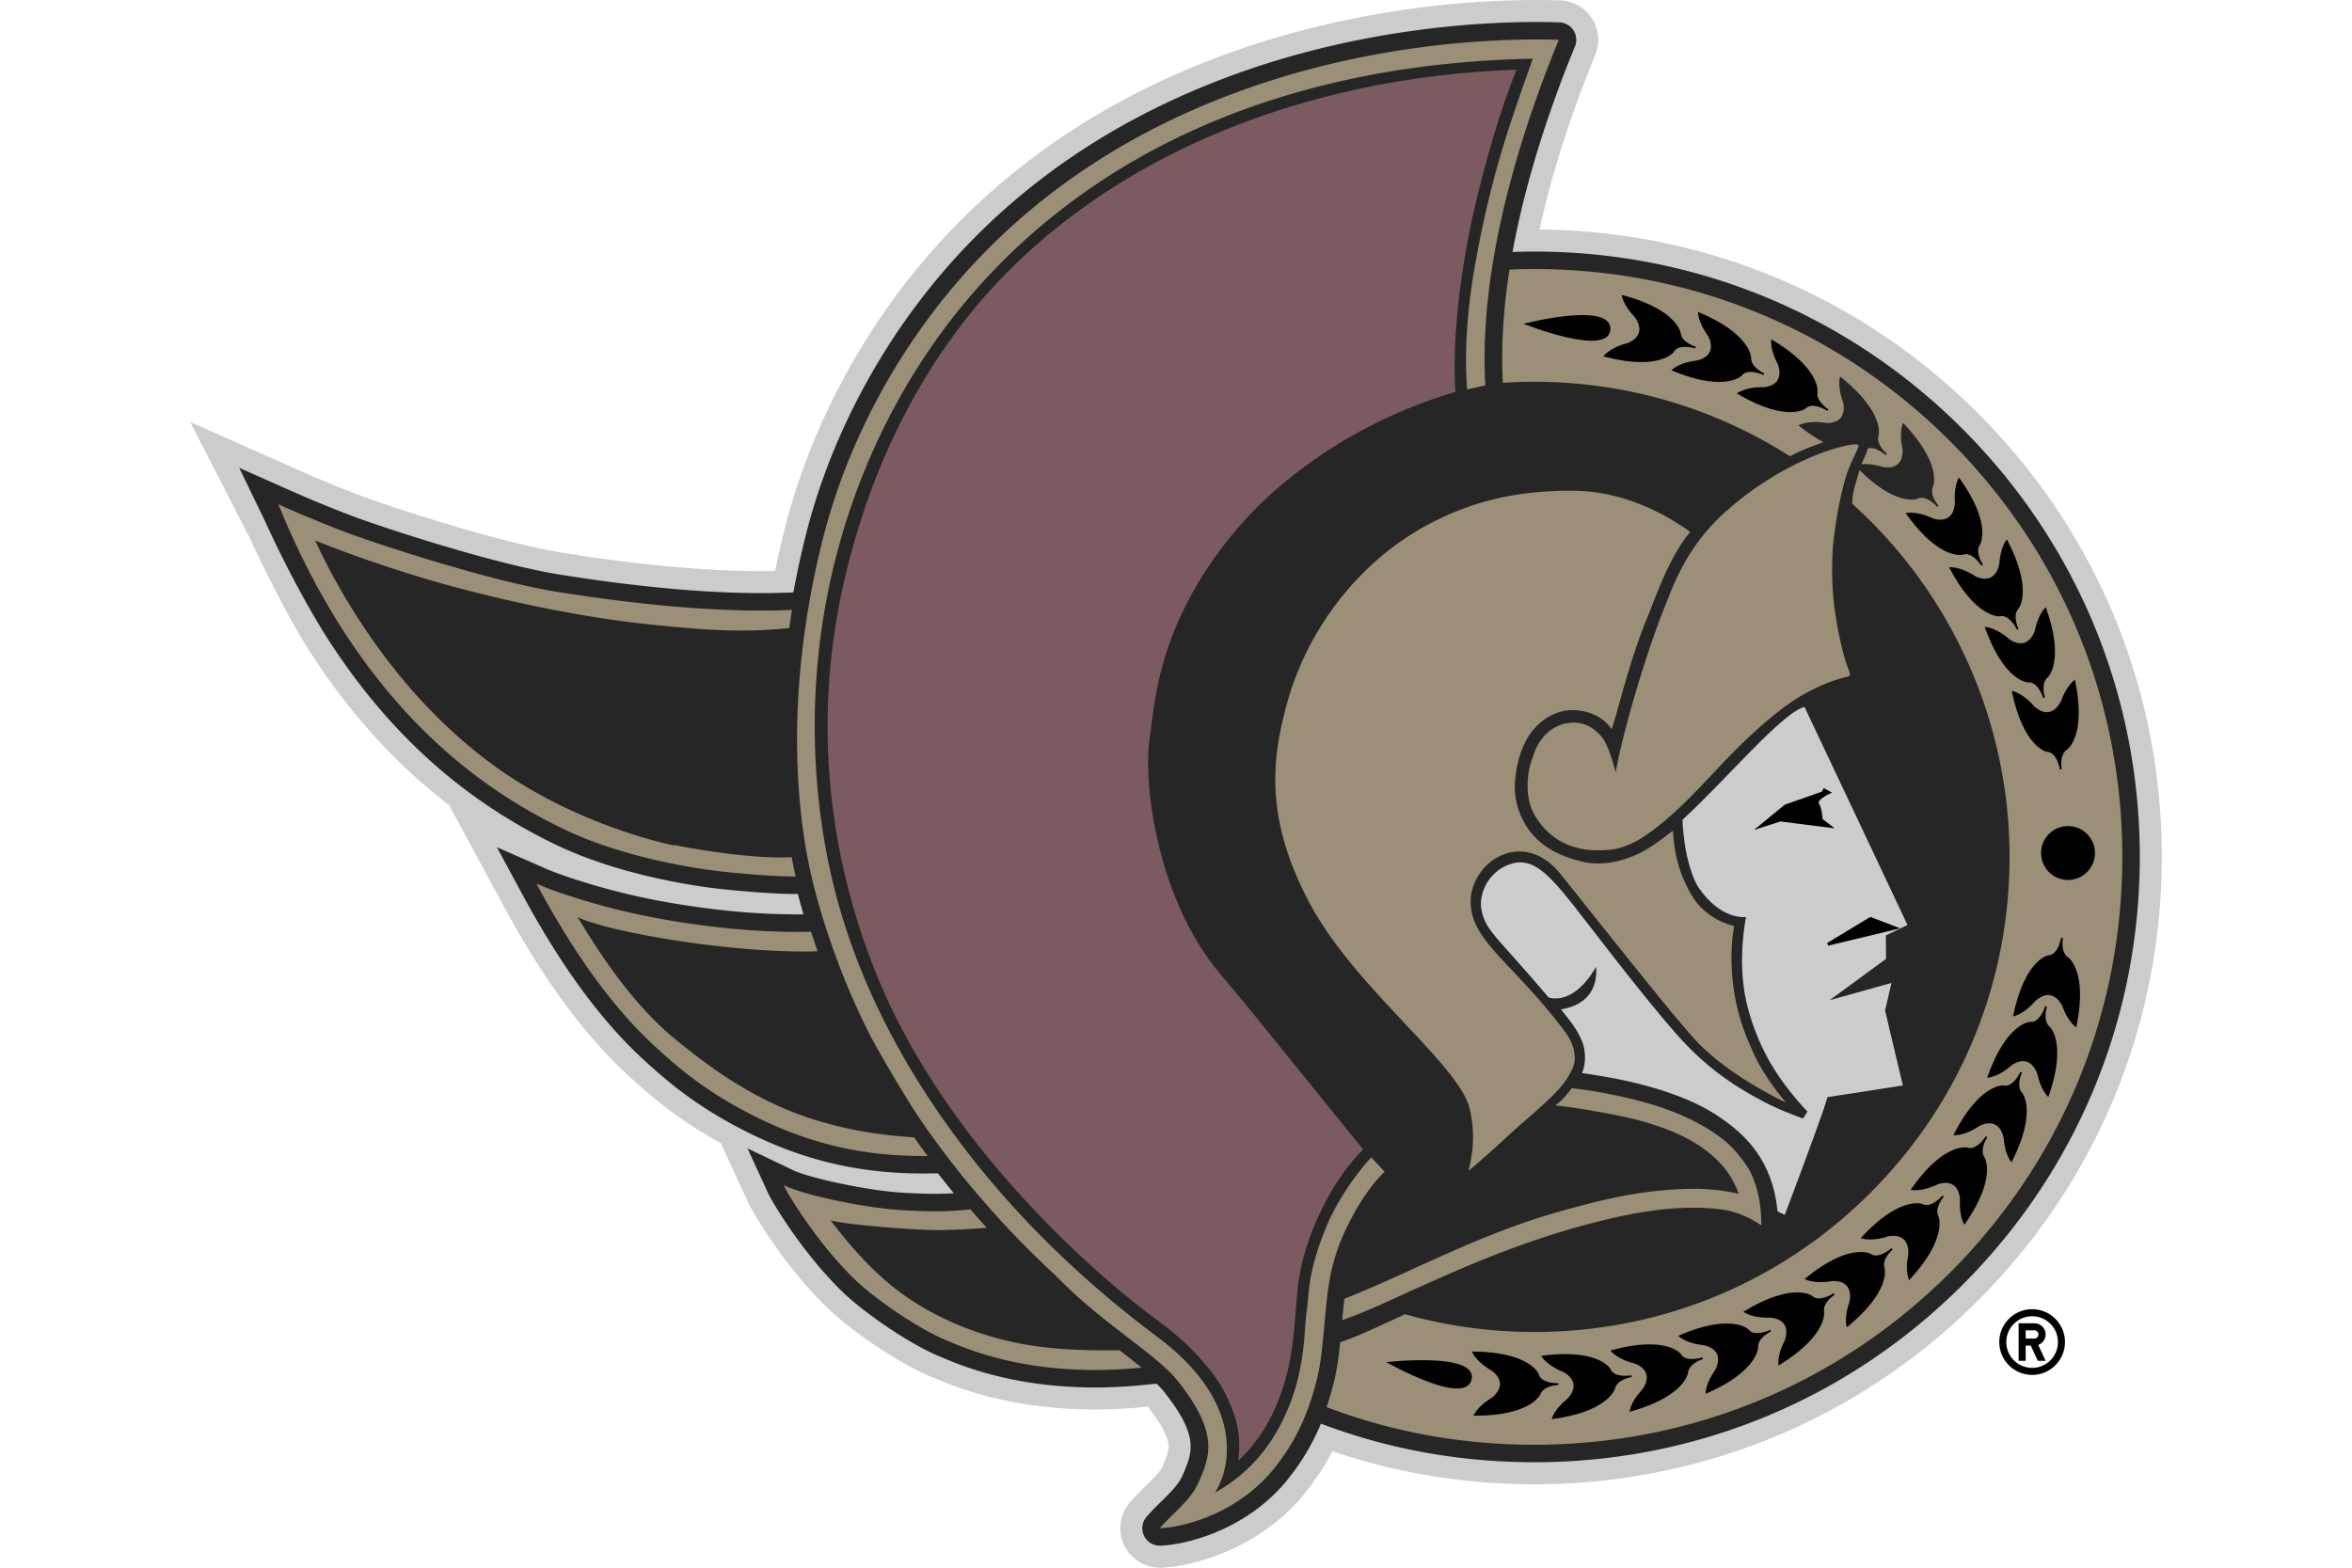 <?xml version="1.0" encoding="UTF-8" standalone="no"?>
<svg
   viewBox="0 0 960 640"
   id="team-9-20202021-light"
   version="1.1"
   xmlns="http://www.w3.org/2000/svg">
  <defs
     id="defs63" />
  <path
     fill="#FFF"
     d="M807.358 168.725c-47.88-47.875-111.376-74.466-178.997-75.003 4.87-22.296 12.45-46.097 22.62-70.942l.187-.469a16.124 16.124 0 00-1.453-14.892A16.134 16.134 0 00636.654.14l-.474-.011A326.394 326.394 0 00626.999 0c-25.356 0-75.93 3.023-129.77 23.285-56.891 21.407-102.393 55.928-135.253 102.61-13.545 19.246-31.796 50.563-41.812 90.46a376.57 376.57 0 00-3.806 16.738c-1.868.038-3.747.054-5.631.054-22.482 0-49.552-2.48-80.443-7.388-27.442-4.364-73.145-19.65-82.965-23.365a482.88 482.88 0 01-21.29-8.654l-8.291-3.662-40.11-17.809 24.1 46.954c9.373 19.986 17.936 36.177 24.233 46.012 16.403 25.612 35.356 46.608 57.348 63.422l21.929 40.61c12.9 23.924 25.973 43.052 39.955 58.487 7.781 8.585 16.393 16.122 22.242 20.928 8.058 6.626 17.063 12.678 26.771 17.984l11.422 24.77c1.203 2.598 13.253 23.86 31.078 41.52 11.506 11.4 31.875 24.393 42.887 28.895l1.357.57c8.389 3.555 30.668 12.992 66.136 12.992 6.558 0 13.45-.357 20.491-1.054l.895-.09c5.311 6.754 8.08 11.8 8.462 15.402.282 2.592-.702 4.998-2.618 9.325-1.006 2.028-3.566 4.55-6.53 7.473l-.118.117c-1.767 1.746-3.773 3.726-5.732 5.919l-.57.638a16.06 16.06 0 00-2.485 17.788c2.682 5.508 8.372 9.069 14.498 9.069.335 0 .67-.01 1.016-.027l.847-.058c12.827-.804 39.305-8.043 57.173-30.088 4.481-5.53 8.255-11.272 11.411-17.393 26.26 8.957 53.947 13.497 82.438 13.497 68.409 0 132.719-26.644 181.094-75.013 48.37-48.38 75.014-112.69 75.014-181.1 0-68.403-26.644-132.718-75.014-181.093"
     id="path2"
     style="fill:#cccccc;fill-opacity:1" />
  <path
     fill="#010101"
     d="M801.004 175.079c-46.678-46.677-108.731-72.38-174.745-72.38-2.9 0-5.892.065-8.899.171 5.631-30.838 15.914-60.542 25.293-83.47l.186-.463a7.117 7.117 0 00-.639-6.59 7.142 7.142 0 00-5.78-3.225l-.49-.01a309.212 309.212 0 00-8.93-.129c-24.744 0-74.099 2.954-126.604 22.711-55.172 20.758-99.268 54.193-131.069 99.374-13.109 18.618-30.769 48.913-40.45 87.474a369.252 369.252 0 00-5.056 23.29l-.868.038c-3.986.175-8.1.266-12.225.266-22.956 0-50.499-2.523-81.858-7.5-28.113-4.47-74.727-20.054-84.733-23.838a502.41 502.41 0 01-24.51-10.05l-3.8-1.68-18.197-8.086 10.538 21.769c9.017 19.778 18.847 37.464 25.362 47.64 24.541 38.322 54.964 65.897 93.003 84.296 22.471 10.869 48.514 15.654 62.038 17.538 10.128 1.41 27.383 2.74 35.505 2.74h.011l1.565-.015c.708 2.74 1.48 5.524 2.31 8.345-.485 0-.969.005-1.448.005-15.499 0-29.454-1.112-46.672-3.714-14.248-2.156-27.56-5.174-40.695-9.213-5.663-1.746-11.565-3.652-16.414-5.775l-19.922-8.73 10.331 19.135c12.56 23.275 25.223 41.829 38.71 56.715 7.414 8.18 15.669 15.403 21.29 20.023 7.791 6.408 16.53 12.252 25.973 17.372 25.488 13.801 49.498 19.96 77.84 19.96.361 0 .728-.006 1.101-.011l4.78-.043a378.895 378.895 0 006.482 8.106c-2.618.17-5.088.245-7.76.245-3.683 0-7.893-.15-13.242-.463-14.365-.846-38.007-6.03-44.511-9.133l-18.713-8.958 8.69 18.847c1.065 2.288 12.615 22.428 29.253 38.912 10.448 10.346 29.778 22.8 40.035 26.99l1.389.585c7.925 3.358 28.985 12.278 62.623 12.278h.005c6.265 0 12.854-.34 19.597-1.01l5.381-.538c1.24 1.213 2.326 2.39 3.225 3.523 14.318 18.107 11.507 24.605 7.18 34.372-1.65 3.465-4.769 6.536-8.377 10.097l-.106.106c-1.762 1.74-3.583 3.534-5.355 5.52l-.57.633a7.133 7.133 0 005.318 11.885c.149 0 .298 0 .452-.011l.846-.059c11.364-.708 34.846-7.153 50.755-26.777 6.45-7.957 10.703-15.7 13.705-22.97 27.548 10.447 56.859 15.748 87.122 15.748 66.008 0 128.067-25.707 174.744-72.384s72.379-108.737 72.379-174.74c0-66.008-25.702-128.067-72.38-174.744"
     id="path4"
     style="fill:#262626;fill-opacity:1" />
  <path
     fill="#B9975B"
     d="M866.25 349.82c0 64.103-24.962 124.369-70.293 169.7-45.325 45.325-105.59 70.292-169.693 70.292-29.518 0-58.014-5.173-84.79-15.355 1.154-3.428 2.085-6.733 2.884-9.862 1.32-5.152 2.06-10.762 2.656-16.67 2.48-.74 5.838-1.985 12.513-4.987 7.92-3.566 13.108-6.03 13.944-6.424 17.096 4.822 34.856 7.27 52.793 7.27 51.808 0 100.513-20.177 137.152-56.811 36.634-36.634 56.811-85.344 56.811-137.152 0-54.869-23.392-107.395-64.182-144.146-.027-.65-.064-3.572 1.181-7.697.298-.984.602-2.043.9-3.092.298-1.059.585-2.06.867-2.986 14.647 14.647 23.174 11.938 23.477 11.8a3.54 3.54 0 011.831-.495c3.002 0 6.11 3.38 6.456 3.763l.043.053.053-.058-.053.048.245-.256.25-.26v-.006c-.426-.484-3.902-4.64-2.278-7.904.154-.362 3.608-9.08-11.874-25.52l-.384-.41-.213.521c-.058.15-1.383 3.598-.074 9.745l.053.405c0 .037.42 3.518-1.506 5.706-1.043 1.186-2.608 1.788-4.636 1.788l-1.671-.117c-2.603-.83-5.099-1.25-7.414-1.25l-1.49.063c.276-.702.59-1.426.952-2.203.666-1.432 1.294-2.88 1.608-4.263l.974-.155c2.826 0 5.945 2.565 6.312 2.874l.053.048.043-.064-.048.059.213-.293.207-.293c-.462-.404-4.508-4.055-3.342-7.51.101-.383 2.32-9.495-15.286-23.642l-.442-.356-.133.548c-.037.154-.872 3.758 1.272 9.665l.102.389c.01.037.974 3.688-.895 6.131-1.139 1.496-3.118 2.257-5.817 2.262a26.916 26.916 0 00-4.604-.415c-4.13 0-6.307 1.07-6.397 1.118l-.5.25.441.351c3.625 2.88 6.829 4.945 9.698 6.488l-.932.352c-.83.314-1.682.644-2.592.968-2.24.81-4.45 1.735-5.908 2.374a44.389 44.389 0 00-4.146 2.113c-31.141-19.922-67.232-30.454-104.377-30.454-4.274 0-8.59.143-12.875.425-.804-15.147.33-30.784 2.725-46.235 3.38-.144 6.776-.219 10.15-.219 64.103 0 124.368 24.968 169.693 70.293 45.33 45.33 70.293 105.596 70.293 169.699"
     id="path6"
     style="fill:#9c8f78;fill-opacity:1" />
  <path
     fill="#FFF"
     d="M772.024 401.285l-2.608 11.236 7.265 30.609s-21.262 3.332-30.726 4.758c-2.91 9.767-17.489 48.093-17.489 48.093l-2.917-1.442c-2.118-20.939-13.018-31.647-25.467-39.663-6.988-4.492-14.972-7.573-22.588-9.995-10.288-3.268-20.965-5.248-31.764-6.829 1.863-4.385 1.346-9.67-.006-12.976-2.214-5.429-5.556-9.122-8.574-12.976 13.29-2.262 14.828-11.661 14.296-17.393-1.677 2.927-8.782 14.95-19.272 12.582-21.561-25.404-25.234-26.782-27.32-34.979-1.49-5.854 1.261-13.38 7.414-17.537 11.251-6.993 18.272.107 29.656 14.419 6.052 7.605 27.91 36.607 42.281 52.91 10.99 12.475 21.987 20.5 35.612 27.638 7.489 3.928 16.132 6.888 16.132 6.888l1.788-2.859s-10.66-10.623-17.451-24.12c-3.338-6.627-5.86-13.658-7.452-20.513-3.97-17.128-.154-34.782-.154-34.782s-10.097 1.666-19.496-12.183c-2.464-3.63-4.774-12.092-5.504-17.484-.516-3.843-.878-6.823-.936-10.032 17.276-15.76 40.796-43.953 49.796-46.044 2.72 5.647 42.036 89.022 42.036 89.022l-8.814 4.23.037 9.592-23.013 16.877 25.239-7.047z"
     id="path8"
     style="fill:#cccccc;fill-opacity:1" />
  <path
     fill="#C8102E"
     d="M505.402 596.347c.106-.766.165-1.309.18-1.474 1.15-11.177-2.054-18.92-5.141-25.297-2.911-6.014-6.749-10.629-10.432-14.84-6.573-7.53-15.19-14.103-19.735-17.35-.782-.559-78.484-56.774-111.978-138.27-25.707-62.5-22.588-118.21-15.45-153.94 2.357-11.81 5.28-22.875 9.196-34.84l.123-.393c13.976-42.755 34.968-72.188 50.116-89.352 49.082-55.635 127.901-89.108 216.71-92.147-6.429 16.037-12.353 35.74-17.632 58.653-.985 4.29-9.426 42.094-7.292 72.874-27.282 8.1-51.755 21.37-72.762 39.46-14.631 12.598-27.591 28.975-36.496 46.113-11.326 21.811-13.513 39.524-15.11 52.457-.192 1.56-.378 3.06-.57 4.492-2.496 18.586 3.593 65.774 29.497 95.82 7.1 8.244 16.957 20.47 29.438 35.941l.16.202c8.298 10.289 17.66 21.897 28.193 34.793-3.795 3.81-12.22 12.79-19.63 30.359-3.704 8.782-6.05 17.27-6.977 25.223-.367 3.13-.623 6.413-.9 9.878-.745 9.458-1.58 20.113-4.901 30.667-2.22 7.063-4.774 12.795-8.032 18.038-3.023 4.875-6.802 9.458-10.575 12.933"
     id="path10"
     style="fill:#7b5b60;fill-opacity:1" />
  <path
     fill="#010101"
     d="M763.394 374.32l-17.623 10.671.437 1.065 29.385-7.079zm-19.468-39.918s-.282-4.508-1.464-6.28c-1.181-1.772 5.29-4.535 5.29-4.535l-3.347-1.83-.809 1.452-15.11 5.29-12.593 10.326 10.8-3.475 22.188 2.831-4.955-3.779z"
     id="path12" />
  <g
     fill="#010101"
     id="g46">
    <path
       d="M683.116 143.779c.756-1.448 2.342-2.177 4.71-2.177 1.933 0 3.716.5 4.056.601l.07.016.095-.34.043-.362c-.591-.186-5.76-1.89-6.094-5.525-.064-.393-1.709-9.623-23.525-15.466l-.543-.144.096.553c.026.16.718 3.806 5.088 8.356l.234.288c.021.032 2.374 2.991 1.65 5.977-.442 1.83-1.948 3.32-4.412 4.412-6.962 1.74-9.67 4.945-9.783 5.083l-.357.436.543.139c5.541 1.453 10.55 2.187 14.882 2.187 9.947 0 13.082-3.816 13.247-4.034"
       id="path14" />
    <path
       d="M714.518 151.827c2.352 0 4.758 1.038 5.221 1.246l.064.031.149-.33.09-.35c-.558-.267-5.444-2.667-5.28-6.313-.005-.394-.356-9.767-21.156-18.559l-.521-.219.02.56c.006.16.187 3.863 3.876 8.968l.197.33c.02.032 1.942 3.289.814 6.147-.692 1.746-2.39 3.018-4.982 3.758-7.132.76-10.256 3.565-10.39 3.688l-.415.378.522.218c7.25 3.012 13.604 4.545 18.9 4.545 6.54 0 9.064-2.347 9.213-2.496.761-1.064 2.001-1.602 3.678-1.602"
       id="path16" />
    <path
       d="M741.868 160.107c.048-.388.99-9.718-18.4-21.3l-.484-.293-.059.565c-.015.159-.346 3.842 2.598 9.399l.154.367c.016.037 1.474 3.523-.042 6.2-.927 1.634-2.784 2.657-5.45 3.034l-.959-.016c-6.53 0-9.707 2.145-9.84 2.236l-.464.314.485.287c10.288 6.073 17.266 7.35 21.305 7.35 4.231-.005 6.126-1.335 6.26-1.437.718-.76 1.702-1.15 2.921-1.15 2.65 0 5.589 1.81 5.935 2.028l.064.038.191-.304.139-.335c-.517-.335-5.025-3.39-4.354-6.983m59.107 66.385l1.357-.277c3.183 0 6.078 4.183 6.398 4.662l.037.053.298-.202.26-.25c-.335-.516-3.23-5.13-1.165-8.143.202-.341 4.827-8.495-8.228-26.92l-.33-.458-.282.49c-.075.132-1.88 3.384-1.416 9.68l-.01.362c0 .272-.144 6.67-5.882 6.67-.883 0-1.868-.155-2.874-.432-4.396-2.113-7.76-2.427-9.367-2.427-.89 0-1.384.09-1.405.096l-.554.106.33.458c10.762 14.999 18.873 16.622 21.864 16.622l.969-.09z"
       id="path18" />
    <path
       d="M816.155 251.62l.9-.117c3.395 0 5.897 4.965 6.174 5.53l.031.058.32-.154.298-.219c-.266-.553-2.491-5.53-.032-8.223.25-.308 5.955-7.75-4.44-27.799l-.26-.5-.34.447c-.102.128-2.321 3.082-2.742 9.351l-.058.405c-.043.24-.953 5.86-5.79 5.86-1.134 0-2.412-.314-3.742-.894-5.45-3.614-9.469-3.8-10.22-3.8l-.691.032.26.495c9.98 18.995 19.119 19.538 20.13 19.538l.202-.01z"
       id="path20" />
    <path
       d="M827.717 278.606l.437-.027c3.65 0 5.599 5.679 5.823 6.355l.02.074.341-.116.325-.165c-.18-.591-1.703-5.823 1.107-8.154.288-.272 6.967-6.856-.559-28.145l-.186-.532-.404.394c-.117.111-2.731 2.735-4.013 8.904l-.107.372c-.016.048-1.549 5.057-5.743 5.057-1.341 0-2.826-.5-4.38-1.459-5.376-4.753-9.554-5.173-9.73-5.184l-.564-.053.197.532c7.638 21.253 16.979 22.12 17.436 22.147"
       id="path22" />
    <path
       d="M830.583 288.64c-4.662-5.445-8.75-6.44-8.92-6.483l-.543-.123.112.549c4.636 22.103 13.764 24.254 14.216 24.344 3.954.075 5.19 6.387 5.322 7.132l.016.075.352-.064.34-.128c-.096-.607-.883-5.998 2.225-7.92.32-.223 7.845-5.822 3.332-27.953l-.117-.548-.453.335c-.122.096-3.082 2.337-5.2 8.266l-.154.346c-.021.048-1.99 4.274-5.684 4.274-1.533 0-3.178-.724-4.844-2.103m-173.291-154.06c.798-11.816-35.447-2.39-35.447-2.39s34.675 13.812 35.447 2.39m-21.22 430.486l.07.346v-.043l.01.043-.021-.718-.314.005c-1.166 0-6.999-.186-7.83-3.875-.149-.362-4.066-8.883-26.643-9.064h-.565l.235.511c.069.16 1.847 3.96 8.058 7.425 2.15 1.73 3.21 3.56 3.161 5.445-.08 3.07-3.124 5.312-3.156 5.338l-.197.154c-5.487 3.274-7.121 6.653-7.19 6.797l-.24.51.772.006c22.402 0 26.378-8.43 26.543-8.808 1.266-3.407 6.7-3.705 7.318-3.726l-.01-.346z"
       id="path24" />
    <path
       d="M665.915 562.173l-.058-.34.117.33-.006-.038.016.037-.122-.707-.07.01.06.229v.112l-.06-.34c-.265.042-1.234.185-2.442.185-2.284 0-5.18-.49-6.084-2.906-.149-.244-3.763-5.945-18.426-5.945-2.837 0-5.94.219-9.224.65l-.553.074.298.474c.096.15 2.384 3.667 9.01 6.238 2.37 1.42 3.673 3.087 3.88 4.955.347 3.06-2.357 5.695-2.384 5.721l-.303.288c-4.875 3.955-6.009 7.478-6.052 7.627l-.17.537.559-.074c22.375-3.066 25.164-12.018 25.276-12.423.782-3.534 6.1-4.582 6.733-4.694h.005z"
       id="path26" />
    <path
       d="M694.86 554.143l-.074.02c-.362.113-2.21.655-4.178.655-2.29 0-3.843-.713-4.636-2.176-.123-.155-3.204-3.811-12.769-3.811-4.45 0-9.612.803-15.344 2.384l-.543.15.362.43c.117.133 2.869 3.306 9.793 4.934 2.534 1.08 4.056 2.55 4.524 4.375.767 2.975-1.549 5.967-1.575 5.999l-.218.282c-4.317 4.609-4.961 8.27-4.988 8.425l-.09.559.543-.155c21.737-6.12 23.264-15.376 23.323-15.786.282-3.62 5.434-5.392 6.02-5.583l-.107-.33.165.314-.011-.037.021.032-.218-.681z"
       id="path28" />
    <path
       d="M722.572 542.892l-.064.032.122.202.032.107-.154-.309c-.469.218-2.927 1.315-5.307 1.315-1.623 0-2.837-.522-3.64-1.602-.101-.096-2.57-2.326-8.851-2.326-5.365 0-11.821 1.612-19.187 4.795l-.517.224.42.372c.128.117 3.29 2.88 10.374 3.54 2.661.718 4.375 1.964 5.088 3.704 1.166 2.842-.713 6.126-.734 6.153l-.117.234c-3.694 5.205-3.832 8.957-3.832 9.117l-.016.564.516-.229c20.683-9.064 20.922-18.441 20.917-18.857-.213-3.619 4.64-6.088 5.2-6.36l-.15-.314.203.287-.016-.031.021.031-.308-.649z"
       id="path30" />
    <path
       d="M748.466 527.928l-.053.037.143.187.043.106-.186-.293c-.33.219-3.31 2.108-5.993 2.108-1.182 0-2.145-.372-2.917-1.15-.074-.053-1.91-1.314-5.966-1.314-4.066 0-11.097 1.32-21.465 7.627l-.48.292.469.31c.128.084 3.21 2.107 9.484 2.107l1.278-.032c2.735.34 4.604 1.341 5.556 2.964 1.55 2.656.139 6.164.123 6.2l-.085.235c-2.944 5.669-2.56 9.41-2.54 9.57l.065.559.479-.293c19.235-11.837 18.176-21.151 18.117-21.566-.713-3.556 3.758-6.675 4.269-7.015l-.192-.293.24.26-.022-.036.032.032-.399-.602z"
       id="path32" />
    <path
       d="M772.045 509.534l-.053.043v.005c-.362.309-3.486 2.96-6.34 2.96-.877 0-1.644-.25-2.346-.794-.048-.021-1.288-.644-3.752-.644-4.311 0-11.726 1.858-22.546 10.688l-.431.356.505.245c.086.043 2.172 1.032 6.11 1.032 1.56 0 3.21-.154 4.839-.468h.202c2.666 0 4.593.745 5.721 2.204 1.88 2.416.974 6.057.964 6.094l-.053.245c-2.135 6.02-1.23 9.67-1.193 9.83l.139.543.436-.357c17.415-14.375 15.078-23.46 14.967-23.86-1.203-3.427 2.794-7.126 3.252-7.542l-.23-.255.278.218-.027-.032.032.027-.474-.538z"
       id="path34" />
    <path
       d="M792.859 488.06l-.043.053c-.351.405-3.443 3.848-6.456 3.848-.638 0-1.24-.16-1.841-.5-.032-.01-.735-.25-2.055-.25-3.656 0-11.454 1.799-22.61 13.822l-.377.415.527.176c.048.01 1.219.383 3.348.383 2.373 0 4.944-.452 7.573-1.33 2.89-.443 5.067.095 6.408 1.596 1.933 2.166 1.565 5.626 1.56 5.663l-.048.41c-1.23 6.158.144 9.59.202 9.74l.219.521.377-.415c15.27-16.643 11.704-25.318 11.534-25.702-1.66-3.225 1.788-7.44 2.182-7.909l-.26-.228.303.18-.032-.026.037.021-.548-.468z"
       id="path36" />
    <path
       d="M810.513 463.914l-.038.059c-.33.5-3.182 4.742-6.376 4.742l-1.384-.277-.803-.058c-2.337 0-10.805 1.219-21.748 16.909l-.319.463.554.096c.015.005.452.08 1.24.08 1.628 0 5.03-.336 9.447-2.528 1.096-.33 2.113-.496 3.018-.496 5.636 0 5.865 6.318 5.87 6.59l.011.32c-.383 6.333 1.469 9.574 1.549 9.707l.287.49.314-.469c12.822-18.59 8.09-26.686 7.872-27.037-2.086-2.96.73-7.595 1.07-8.144h.005l-.293-.186.325.133-.037-.021.042.016-.606-.389z"
       id="path38" />
    <path
       d="M825.287 437.931l-.314-.143.34.09-.037-.021.038.01-.65-.298-.032.064c-.271.58-2.73 5.605-6.142 5.605l-.926-.118h-.095c-1.006 0-10.118.554-19.911 19.8l-.203.527h.586c.745 0 4.742-.192 10.166-3.896 1.415-.65 2.714-.98 3.869-.98 4.769 0 5.743 5.546 5.78 5.78l.07.41c.5 6.26 2.762 9.187 2.857 9.314l.352.442.25-.506c10.134-20.187 4.332-27.548 4.066-27.873-2.486-2.645-.32-7.648-.064-8.207"
       id="path40" />
    <path
       d="M835.454 411.023v-.005l-.33-.107.351.048-.037-.01h.037l-.681-.208-.021.064c-.213.67-2.135 6.403-5.812 6.403l-.469-.027c-.393.032-9.724.963-17.223 22.269l-.186.532.559-.053c.175-.016 4.353-.468 9.644-5.216 1.612-1.016 3.108-1.527 4.454-1.527 4.163 0 5.727 4.97 5.743 5.019l.085.228c1.315 6.26 3.982 8.905 4.099 9.017l.404.393.186-.532c7.377-21.348.655-27.878.352-28.166-2.8-2.288-1.341-7.494-1.155-8.122"
       id="path42" />
    <path
       d="M844.197 390.906c-3.087-1.906-2.305-7.303-2.21-7.91l-.34-.058.277-.01.074.01-.037-.01h.037l-.702-.118-.01.07h-.006c-.128.729-1.357 7.057-5.386 7.148-.383.08-9.506 2.24-14.126 24.35l-.117.548.548-.128c.17-.043 4.253-1.032 8.868-6.445 1.708-1.427 3.358-2.145 4.89-2.145 3.69 0 5.664 4.22 5.685 4.263l.112.224c2.123 6.024 5.125 8.297 5.253 8.388l.452.335.112-.554c4.497-22.13-3.034-27.719-3.375-27.958m-278.359 165.18s32.53 18.56 34.846 6.94c2.235-11.224-34.846-6.94-34.846-6.94m278.25-218.841c-6.073 0-10.996 4.923-10.996 10.996s4.923 10.996 10.996 10.996c6.072 0 10.996-4.923 10.996-10.996s-4.923-10.996-10.996-10.996"
       id="path44" />
  </g>
  <g
     fill="#B9975B"
     id="g54"
     style="fill:#9c8f78;fill-opacity:1">
    <path
       d="M573.563 418.009c11.278 12.007 21.22 22.604 25.042 31.04.202.447.388.889.559 1.32a21 21 0 01.5 1.485c.112.378.213.75.293 1.118.32 1.415.564 2.783.755 4.098.192 1.31.325 2.576.41 3.784.08 1.214.118 2.38.118 3.497a48.237 48.237 0 01-.134 3.358 48.032 48.032 0 01-.244 2.48l-.096.735c-.373 2.661-.9 5.003-1.379 7.068 3.763-3.082 9.021-7.787 13.141-11.534l1.091-.995c1.41-1.293 2.64-2.421 3.555-3.268.5-.463 1.006-.926 1.523-1.389.521-.463 1.048-.936 1.586-1.41 1.075-.953 2.193-1.922 3.337-2.917 4.28-3.731 8.649-7.531 12.034-11.188 2.022-2.187 3.699-4.327 4.78-6.36l.324-.596c1.219-2.262 2.038-3.795 1.99-6.488a16.44 16.44 0 00-.18-2.076 15.859 15.859 0 00-1.065-3.89c-.857-2.028-2.134-3.939-3.88-6.222a211.844 211.844 0 00-5.44-6.84 263.966 263.966 0 00-3.96-4.651 351.183 351.183 0 00-2.431-2.747 440.944 440.944 0 00-2.752-3.023 293.884 293.884 0 00-1.677-1.804c-.442-.479-.889-.953-1.325-1.427-.532-.564-1.06-1.122-1.58-1.676-.091-.101-.182-.197-.272-.293-.346-.367-.692-.729-1.033-1.09-.372-.395-.74-.789-1.107-1.172-7.297-7.754-12.412-13.46-14.594-19.783a18.267 18.267 0 01-.851-3.268c-.043-.224-.064-.452-.096-.681-.01-.075-.021-.144-.027-.213a23.09 23.09 0 01-.117-5.136c2.32-16.074 22.418-26.841 36.629-8.968l5.55 6.903s26.155 33.01 40.132 49.945l7.195 8.489c.261.277.485.522.676.713 11.79 13.85 33.292 24.813 38.45 27.182-.373-.442-.804-.953-1.273-1.522-2.57-3.14-6.355-8.122-9.463-13.642a58.628 58.628 0 01-2.347-4.609c-.139-.304-.277-.612-.415-.92a161.997 161.997 0 01-2.347-5.45c-1.507-3.726-2.922-7.82-4.056-12.556a85.922 85.922 0 01-1.416-7.377l-.064-.426c-.117-.852-.223-1.687-.32-2.507-.063-.57-.121-1.134-.175-1.687a71.09 71.09 0 01-.197-2.491c-.005-.059-.01-.112-.01-.17a66.742 66.742 0 01-.123-2.449 86.61 86.61 0 01-.059-3.65c.006-1.161.038-2.263.086-3.295a73.42 73.42 0 01.553-6.504c.006-.07.016-.128.027-.192a44.44 44.44 0 01.415-2.64 25.468 25.468 0 01-3.04-.915c-2.687-.985-6.455-2.816-9.883-6.09a25.581 25.581 0 01-4.7-6.05c-3.432-6.116-6.684-13.488-7.328-25.857-.788.58-1.57 1.176-2.363 1.778-3.588 2.72-7.297 5.54-11.901 7.717-2.513 1.187-7.127 3.034-12.61 3.662a33.207 33.207 0 01-3.757.224 29.61 29.61 0 01-3.161-.17 25.957 25.957 0 01-3.013-.517c-13.077-3.034-21.145-9.101-25.398-19.086a29.374 29.374 0 01-2.028-7.073 30.717 30.717 0 01-.33-3.651c-.032-1.236.01-2.47.133-3.72.26-2.726.735-5.68 1.554-8.623a37.864 37.864 0 011.304-3.907 30.908 30.908 0 012.87-5.562c.387-.585.797-1.16 1.234-1.714a23.546 23.546 0 013.768-3.837 22.13 22.13 0 012.768-1.91c.33-.198.67-.384 1.016-.565a25.295 25.295 0 012.172-.995 18.86 18.86 0 011.623-.56 18.962 18.962 0 015.232-.718c6.616 0 12.907 3.167 15.813 7.835.1-.277.202-.58.314-.9.76-2.262 1.708-5.646 2.82-9.644 2.545-9.117 6.02-21.603 10.8-33.472a735.066 735.066 0 002.113-5.323 509.3 509.3 0 011.634-4.146c3.864-9.692 8.085-19.384 14.407-27.112-8.792-6.296-17.042-10.235-24.254-12.694a63.38 63.38 0 00-1.783-.585c-11.14-3.513-19.591-3.513-23.424-3.513l-1.373.005c-14.413.192-26.968 2.188-38.912 6.275a115.479 115.479 0 00-12.774 5.274 142.249 142.249 0 00-3.289 1.65c-.521.277-1.048.538-1.575.82-9.58 5.163-18.415 11.827-26.213 19.645-.02.022-.037.043-.058.059-10.608 10.645-19.304 23.413-25.372 37.374a118.14 118.14 0 00-5.972 17.297c-1.65 6.344-3.177 13.11-3.901 20.507a91.903 91.903 0 00-.447 9.203c.01 3.97.287 8.116.92 12.475.25 1.74.56 3.513.932 5.323a99.322 99.322 0 002.385 9.287c2.262 7.409 5.562 15.371 10.224 23.978 2.129 3.928 4.572 7.807 7.212 11.624 9.128 13.179 20.79 25.612 31.365 36.874"
       id="path48"
       style="fill:#9c8f78;fill-opacity:1" />
    <path
       d="M636.231 16.252l-.506-.01a293.874 293.874 0 00-8.728-.123c-24.26 0-72.64 2.89-124.092 22.253-53.804 20.241-96.787 52.814-127.747 96.804-12.758 18.128-29.944 47.608-39.365 85.104-15.573 62.011-10.352 109.04-5.854 131.548 4.359 21.86 14.024 48.998 25.212 70.825 2.246 4.391 13.716 24.579 21.332 35.628a360.07 360.07 0 0025.292 32.51c12.098 13.837 19.773 21.113 25.936 26.968 2.113 2 3.938 3.73 5.679 5.476 8.798 8.835 18.431 16.24 26.931 22.77 8.686 6.674 16.186 12.438 20.566 17.973 17.032 21.535 12.875 30.913 8.069 41.77-2.188 4.641-5.908 8.314-9.852 12.2-1.72 1.697-3.497 3.448-5.157 5.3l-.565.639.852-.059c10.203-.638 31.306-6.445 45.66-24.147 10.64-13.13 14.845-25.75 17.554-36.357 1.692-6.622 2.39-14.387 3.13-22.6.43-4.826.883-9.808 1.548-14.705 1.08-7.888 3.486-16.228 6.6-22.886 5.035-10.789 10.432-18.921 16.452-24.824-1.853-1.895-3.652-3.853-5.44-5.823-6.45 6.733-14.099 18.272-17.84 27.049-6.712 15.754-7.516 24.898-8.101 31.577-.155 1.794-.293 3.343-.522 4.828-.245 1.597-.388 3.662-.564 6.052-.67 9.234-1.789 24.685-10.82 41.056-6.36 11.518-14.892 20.145-26.053 26.34 2.703-3.869 5.662-11.73 4.784-21.433-1.687-18.708-16.19-33.195-28.06-42.052-36.085-26.947-66.178-57.764-89.436-91.598-22.839-33.222-37.997-67.727-45.06-102.557-8.59-42.408-7.132-86.802 4.216-128.402 10.974-40.216 30.933-77.201 57.721-106.97C452.769 57.725 530.779 25.78 625.618 23.97l-1.096 3.097c-5.104 14.44-10.378 29.375-14.732 45.826-3.375 12.758-6.126 25.638-8.415 39.386-2.693 16.228-3.656 33.062-2.539 46.72l7.404-1.693c-2.784-49.557 14.695-103.664 29.8-140.585l.191-.469zM752.83 196.714c1.272-4.753 3.103-8.585 4.316-11.124.926-1.932 1.48-3.098 1.416-3.763l-.021-.17-.139-.09-.942-.171c-5.625 0-29.465 6.642-52.548 26.98-15.136 13.332-20.805 27.649-24.557 37.123l-.618 1.549c-9.484 23.716-18.122 55.507-20.272 68.248-1.416-5.391-3.423-11.698-5.589-14.3-2.129-2.566-5.647-5.978-11.565-5.978-.916 0-1.885.08-2.864.245-5.674.942-10.804 5.551-13.077 11.725l-.064.181c-1.533 4.157-2.975 8.074-2.768 14.94.112 3.81 1.171 7.861 2.768 10.56 5.674 9.607 14.45 14.477 26.08 14.477 1.5 0 3.066-.08 4.657-.24 4.524-.452 9.335-2.31 13.913-5.37 10.57-7.063 19.117-16.132 28.171-25.734 5.13-5.434 10.437-11.06 16.153-16.281 3.518-3.21 11.763-10.725 20.177-15.632 6.27-3.651 12.556-6.227 18.698-7.659l.969-.532-.202-1.24-.224-.564c-2.086-5.44-3.805-12.418-5.269-21.343-1.198-7.366-1.91-14.653-1.485-26.293.229-6.397 2.118-19.203 4.886-29.544M577.804 517.562c6.84-3.114 13.913-6.334 21.343-9.495 16.228-6.887 28.337-11.113 43.207-15.073 14.924-3.976 29.928-7.553 49.408-7.675h.33c5.588 0 12.688.84 17.553 2.054-6.765-20.087-30.396-27.01-39.348-29.63-8.51-2.49-28.193-5.753-34.644-6.365l-.92-.085.75-.543c2.118-1.544 3.305-3.023 4.795-4.897l1.187-1.469.123-.144.191.027c11.411 1.336 23.7 3.89 33.712 7.01 10.613 3.305 19.688 7.76 26.974 13.247 4.024 3.029 7.451 6.823 10.794 11.938 4.21 6.435 5.668 16.484 5.631 23.131v.644l-.538-.356c-5.035-3.316-10.203-5.36-15.36-6.078-3.688-.511-7.654-.767-11.79-.767-10.298 0-21.805 1.549-35.159 4.737-12.422 2.96-24.658 6.664-37.406 11.326-14.274 5.211-25.51 10.155-41.014 17.106a764.115 764.115 0 00-7.078 3.22c-7.569 3.465-14.765 6.76-22.69 9.496.261-2.88.538-5.797.873-8.692 10.347-4.146 19.858-8.468 29.076-12.667"
       id="path50"
       style="fill:#9c8f78;fill-opacity:1" />
    <path
       d="M447.086 559.296c-32.195 0-52.287-8.516-59.85-11.72l-1.416-.59c-9.49-3.88-28.054-15.856-37.767-25.484-15.658-15.51-26.846-34.798-27.794-36.836l-.404-.879.873.421c8.015 3.827 32.7 8.968 47.167 9.82 5.503.324 9.84.473 13.662.473 5.344 0 9.735-.298 14.525-.792.325.372.644.75.974 1.128a458.295 458.295 0 005.679 6.376c-4.982.479-10.778.777-18.352.958l-1.298.016c-9.437 0-36.192-1.985-44.085-3.965 15.115 19.591 28.692 32.919 52.473 42.808a127.515 127.515 0 0027.117 7.877c9.187 1.591 19.858 2.363 32.637 2.363 1.81 0 3.7-.021 5.68-.048 3.246 2.496 6.312 4.854 9.069 7.095-6.387.638-12.726.98-18.89.98M333.72 388.343a149.2 149.2 0 01-5.588.101c-15.93 0-36.905-1.91-56.113-5.115-17.33-2.89-29.811-5.955-36.272-8.893.42.67.926 1.485 1.5 2.422 5.887 9.558 19.683 31.928 37.529 46.682 15.653 12.939 35.09 27.15 60.61 34.452 12.12 3.465 22.275 5.2 37.758 6.376a365.179 365.179 0 005.455 7.552c-.548.006-1.101.022-1.644.022-27.091 0-50.052-5.892-74.444-19.102-9.032-4.897-17.389-10.486-24.84-16.606-5.44-4.471-13.412-11.449-20.534-19.304-13.098-14.456-25.43-32.552-37.72-55.316l-.478-.894.926.41c5.19 2.278 11.326 4.258 17.18 6.057 13.482 4.151 27.128 7.238 41.728 9.447 17.59 2.661 31.875 3.8 47.741 3.8 1.48 0 2.997-.016 4.52-.037.85 2.64 1.75 5.29 2.687 7.946m-69.129-133.499l-.564-.058c-32.541-3.39-69.27-12.162-90.837-18.65-15.616-4.689-30.439-9.835-44.048-15.28l-.521-.229c4.715 10.203 10.256 20.347 16.467 30.135 16.733 26.394 36.57 47.758 58.95 63.502 29.162 20.512 62.113 29.129 71.363 30.933l.01-.133h.32l.16.021 1.192.245c4.018.793 24.887 4.726 41.908 4.726a93.25 93.25 0 004.152-.09c.18.958.356 1.9.532 2.784.335 1.66.702 3.363 1.09 5.077-.217.006-.44.006-.68.006-7.883 0-24.664-1.3-34.532-2.672-13.109-1.831-38.321-6.45-59.909-16.894-36.825-17.808-66.295-44.543-90.113-81.725-6.541-10.219-16.212-26.979-25.137-48.795l-.373-.916-.053-.021-.038-.16-.425-.814.809.362h.165l.053.096c9.272 4.13 18.383 7.887 27.086 11.177 10.15 3.837 57.481 19.65 86.137 24.206 31.727 5.04 59.642 7.595 82.97 7.595 4.338 0 8.543-.096 12.545-.277-.404 2.491-.777 4.95-1.117 7.377-6.089.702-12.428 1.049-19.3 1.049-13.56 0-26.686-1.368-38.262-2.577"
       id="path52"
       style="fill:#9c8f78;fill-opacity:1" />
  </g>
  <path
     fill="#010101"
     d="M829.437 534.47c-7.404 0-13.414 6.008-13.414 13.42 0 7.406 6.01 13.416 13.414 13.416 7.412 0 13.42-6.01 13.42-13.416 0-7.412-6.008-13.42-13.42-13.42zm0 23.96c-5.82 0-10.543-4.718-10.543-10.54 0-5.819 4.724-10.542 10.543-10.542 5.831 0 10.545 4.723 10.545 10.542 0 5.822-4.714 10.54-10.545 10.54z"
     id="path56" />
  <path
     fill="#010101"
     d="M834.945 544.778a4.55 4.55 0 00-4.547-4.556l-6.472-.003v15.336h2.883v-6.239h2.062l2.905 6.239h3.173l-3.024-6.491a4.556 4.556 0 003.02-4.286zm-4.547 1.674h-3.59V543.1h3.59a1.677 1.677 0 010 3.352z"
     id="path58" />
</svg>
